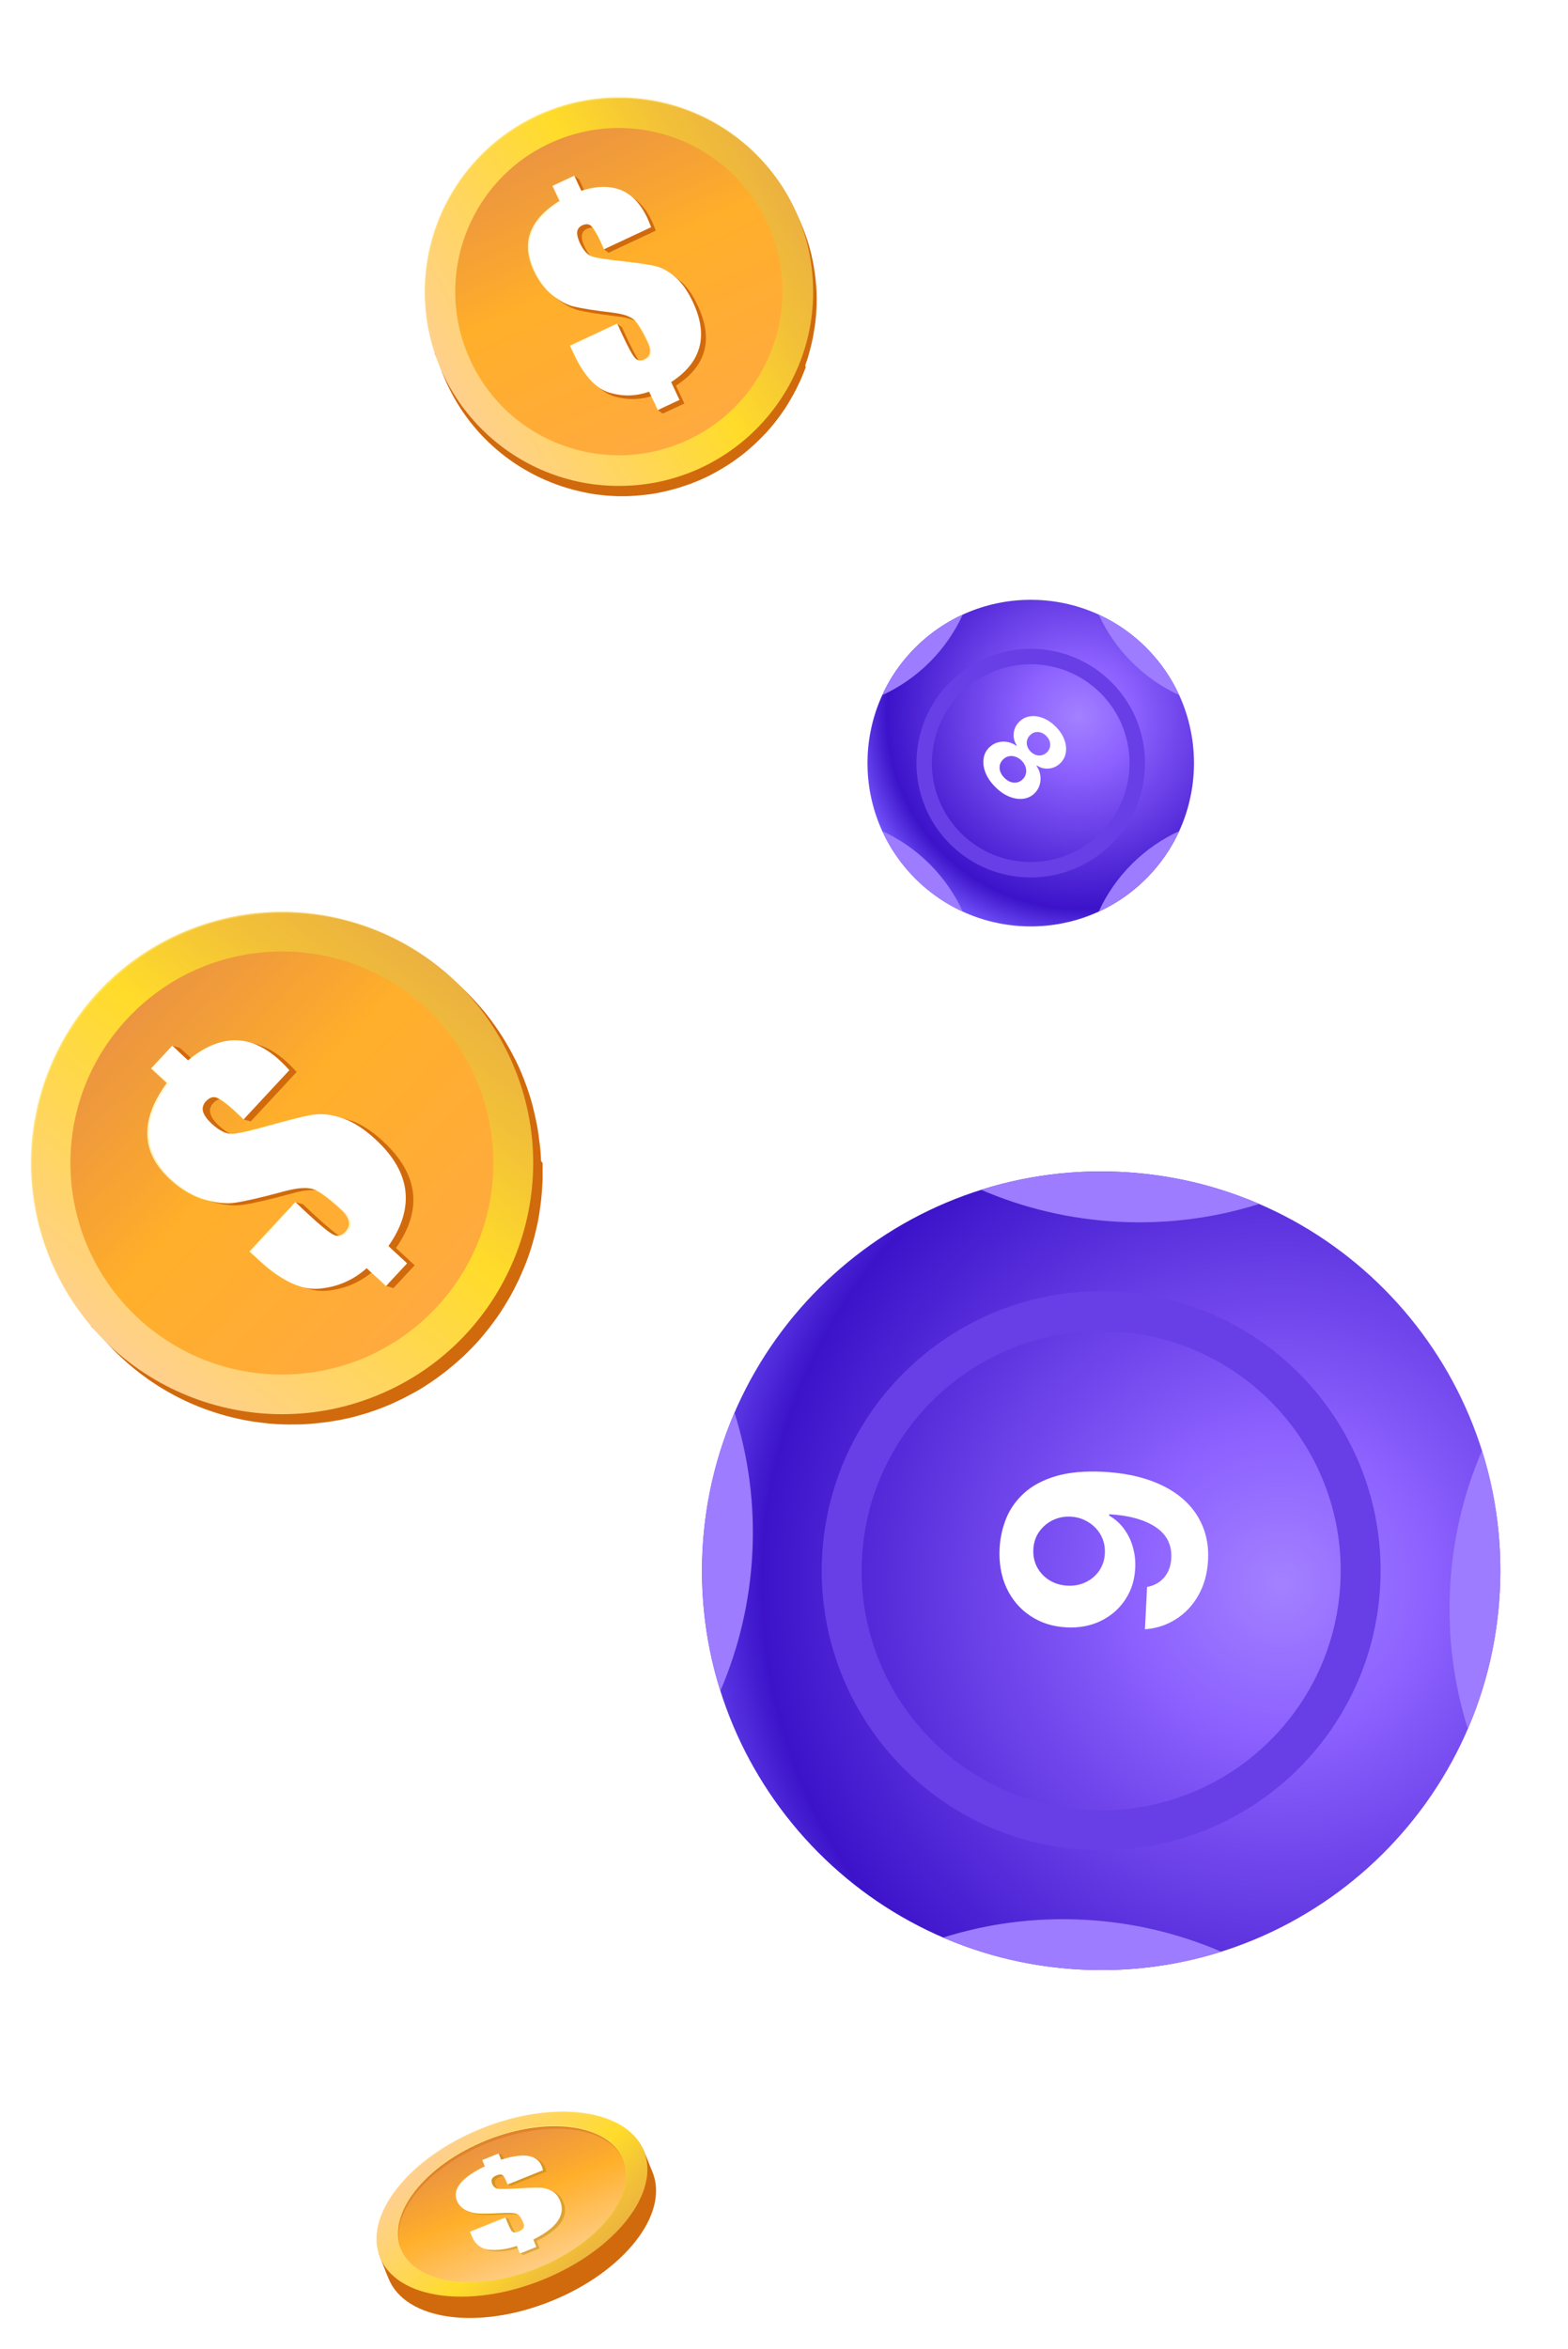 <svg width="203" height="304" viewBox="0 0 203 304" fill="none" xmlns="http://www.w3.org/2000/svg">
<g filter="url(#filter0_d_701_7762)">
<g opacity="0.5">
<path d="M146.193 149.822C149.642 150.09 152.343 152.79 152.61 156.239L152.904 160.196H153.332L153.626 156.239C153.894 152.79 156.594 150.09 160.043 149.822L164 149.528V149.101L160.043 148.806C156.594 148.539 153.894 145.839 153.626 142.39L153.332 138.432H152.904L152.61 142.39C152.343 145.839 149.642 148.539 146.193 148.806L142.236 149.101V149.528L146.193 149.822Z" fill="white"/>
<path d="M120.638 15.032C122.697 15.192 124.301 16.797 124.462 18.855L124.649 21.262H125.077L125.264 18.855C125.424 16.797 127.028 15.192 129.087 15.032L131.494 14.845V14.417L129.087 14.23C127.028 14.069 125.424 12.465 125.264 10.406L125.077 8H124.649L124.462 10.406C124.301 12.465 122.697 14.069 120.638 14.23L118.232 14.417V14.845L120.638 15.032Z" fill="white"/>
<path d="M68.871 46.106C70.476 46.24 71.732 47.497 71.866 49.101L72 50.973H72.347L72.481 49.101C72.615 47.497 73.872 46.24 75.476 46.106L77.347 45.973V45.625L75.476 45.491C73.872 45.358 72.615 44.101 72.481 42.497L72.347 40.625H72L71.866 42.497C71.732 44.101 70.476 45.358 68.871 45.491L67 45.625V45.973L68.871 46.106Z" fill="white"/>
<path d="M113.345 81.719C114.361 81.799 115.163 82.602 115.243 83.618L115.324 84.821H115.537L115.618 83.618C115.698 82.602 116.5 81.799 117.516 81.719L118.719 81.639V81.425L117.516 81.345C116.5 81.265 115.698 80.463 115.618 79.447L115.537 78.243H115.324L115.243 79.447C115.163 80.463 114.361 81.265 113.345 81.345L112.142 81.425V81.639L113.345 81.719Z" fill="white"/>
</g>
<g style="mix-blend-mode:luminosity" filter="url(#filter1_f_701_7762)">
<g style="mix-blend-mode:multiply">
<path d="M70.048 146.267C70.023 145.512 69.973 144.757 69.872 144.027C69.771 143.221 69.671 142.416 69.52 141.61C69.343 140.729 69.142 139.823 68.915 138.942C68.639 137.935 68.311 136.929 67.934 135.947C67.481 134.713 66.927 133.505 66.297 132.347C65.266 130.409 64.057 128.572 62.623 126.835C61.716 125.752 60.735 124.695 59.677 123.713C58.62 122.732 57.488 121.826 56.355 120.995L55.424 120.139L55.298 120.265L54.391 121.247L53.36 122.379L52.328 123.512L51.295 124.645L50.263 125.778L49.231 126.91L48.174 128.043L47.142 129.176L46.085 130.308L45.053 131.441L43.996 132.574L42.964 133.707L41.932 134.839L40.9 135.972L39.843 137.105L38.81 138.238L37.778 139.37L36.721 140.503L35.689 141.636L34.632 142.768L33.6 143.901L32.568 145.034L31.536 146.167L30.479 147.299L29.447 148.432L28.389 149.565L27.357 150.697L26.325 151.83L25.293 152.963L24.236 154.096L23.204 155.228L22.172 156.361L21.115 157.494L20.083 158.626L19.051 159.759L17.994 160.892L16.961 162.025L15.93 163.157L14.897 164.29L13.865 165.423L12.833 166.555L11.927 167.537L11.801 167.688L12.733 168.544C13.639 169.626 14.62 170.684 15.678 171.665C16.735 172.647 17.843 173.553 19 174.384C20.838 175.693 22.776 176.775 24.765 177.656C25.973 178.185 27.232 178.638 28.49 179.015C29.497 179.317 30.529 179.569 31.561 179.771C32.442 179.947 33.348 180.073 34.254 180.173C35.06 180.274 35.891 180.324 36.696 180.349C37.451 180.375 38.206 180.349 38.936 180.349C39.641 180.324 40.346 180.274 41.051 180.198C41.705 180.123 42.359 180.047 43.014 179.947C43.643 179.846 44.273 179.72 44.877 179.594C45.481 179.468 46.06 179.317 46.639 179.141C47.218 178.99 47.772 178.814 48.325 178.613C48.854 178.436 49.407 178.235 49.936 178.009C50.44 177.807 50.968 177.581 51.472 177.329C51.975 177.102 52.453 176.851 52.932 176.599C53.41 176.347 53.863 176.095 54.341 175.819C54.794 175.542 55.247 175.265 55.675 174.963C56.103 174.686 56.531 174.384 56.959 174.057C57.387 173.755 57.79 173.427 58.192 173.1C58.595 172.773 58.973 172.446 59.375 172.093C59.753 171.766 60.131 171.414 60.508 171.036C60.861 170.684 61.238 170.306 61.59 169.928C61.943 169.551 62.27 169.173 62.597 168.771C62.925 168.368 63.252 167.99 63.554 167.562C63.881 167.16 64.183 166.732 64.46 166.329C64.762 165.901 65.039 165.473 65.316 165.02C65.593 164.567 65.87 164.114 66.121 163.661C66.373 163.208 66.625 162.729 66.852 162.251C67.103 161.773 67.33 161.269 67.531 160.791C67.758 160.288 67.959 159.784 68.16 159.281C68.362 158.752 68.538 158.224 68.714 157.695C68.89 157.141 69.041 156.588 69.192 156.034C69.343 155.455 69.469 154.876 69.595 154.322C69.721 153.718 69.822 153.114 69.897 152.51C69.998 151.88 70.073 151.251 70.124 150.622C70.174 149.967 70.225 149.288 70.25 148.633C70.25 147.929 70.25 147.224 70.25 146.519L70.048 146.267Z" fill="#D16A0D"/>
</g>
<path d="M23.909 116.565C40.446 109.592 59.526 117.37 66.474 133.908C73.446 150.446 65.668 169.526 49.13 176.473C32.593 183.446 13.513 175.668 6.565 159.13C-0.407 142.592 7.371 123.512 23.909 116.565Z" fill="url(#paint0_linear_701_7762)"/>
<g style="mix-blend-mode:screen" opacity="0.5">
<path d="M12.832 124.544C25.015 111.405 45.556 110.624 58.695 122.757C58.695 122.757 58.645 122.707 58.62 122.681C45.455 110.473 24.89 111.228 12.682 124.393C0.473 137.558 1.228 158.123 14.393 170.331L14.469 170.407C1.379 158.173 0.649 137.659 12.832 124.544Z" fill="#FEF0A0"/>
</g>
<path d="M55.121 126.457C66.197 136.752 66.851 154.07 56.556 165.146C46.261 176.221 28.943 176.876 17.867 166.581C6.792 156.285 6.138 138.967 16.433 127.892C26.728 116.816 44.046 116.162 55.121 126.457Z" fill="url(#paint1_linear_701_7762)"/>
<path d="M45.455 141.056C44.121 140.578 42.913 140.377 41.856 140.503C40.773 140.603 39.011 141.006 36.519 141.736C33.574 142.567 31.737 142.995 30.982 143.02C30.201 143.045 29.32 142.592 28.313 141.66C27.709 141.107 27.357 140.578 27.231 140.1C27.105 139.622 27.231 139.194 27.583 138.791C28.036 138.313 28.515 138.136 28.993 138.313C29.471 138.489 30.277 139.093 31.409 140.15L31.837 140.553L31.535 140.88L32.467 141.132L38.407 134.738C37.904 134.185 37.526 133.807 37.249 133.555C35.361 131.793 33.423 130.912 31.434 130.912C29.446 130.912 27.407 131.768 25.343 133.505L23.304 131.617L22.373 131.365L23.002 131.944L20.561 134.562L22.599 136.45C20.837 138.841 20.007 141.107 20.082 143.196C20.158 145.285 21.165 147.223 23.078 148.985C24.387 150.219 25.821 151.049 27.331 151.503C28.842 151.956 30.226 152.107 31.46 151.93C32.693 151.754 34.808 151.276 37.853 150.445C39.666 149.942 40.974 149.892 41.78 150.269C42.586 150.647 43.693 151.503 45.128 152.837C45.707 153.365 46.034 153.869 46.135 154.347C46.236 154.825 46.084 155.278 45.682 155.706C45.203 156.21 44.7 156.335 44.171 156.084C43.643 155.832 42.51 154.901 40.773 153.315L40.018 152.61L39.213 151.855L38.281 151.603L38.91 152.182L33.272 158.248L34.531 159.406C37.375 162.049 39.968 163.258 42.309 163.056C44.65 162.83 46.688 161.949 48.45 160.413L50.313 162.125L50.011 162.452L50.942 162.704L53.686 159.759L51.27 157.519C53.007 155.027 53.736 152.635 53.46 150.345C53.183 148.054 51.899 145.839 49.608 143.725C48.173 142.39 46.789 141.509 45.48 141.031L45.455 141.056Z" fill="#D16A0D"/>
<path d="M37.476 134.487L31.536 140.88L30.478 139.899C29.346 138.841 28.54 138.237 28.062 138.061C27.584 137.885 27.105 138.061 26.652 138.539C26.3 138.917 26.174 139.37 26.275 139.823C26.401 140.301 26.753 140.805 27.357 141.384C28.364 142.315 29.245 142.768 30.025 142.743C30.78 142.743 32.643 142.29 35.563 141.459C38.055 140.755 39.842 140.327 40.899 140.226C41.982 140.125 43.165 140.301 44.499 140.78C45.833 141.258 47.218 142.164 48.627 143.473C50.918 145.587 52.201 147.803 52.478 150.093C52.755 152.409 52.025 154.8 50.288 157.267L52.705 159.507L49.961 162.452L47.469 160.137C45.707 161.697 43.668 162.578 41.327 162.78C38.986 162.981 36.394 161.773 33.549 159.13L32.291 157.972L38.231 151.578L39.792 153.038C41.504 154.624 42.636 155.555 43.19 155.807C43.719 156.059 44.222 155.933 44.7 155.429C45.103 155.002 45.254 154.548 45.153 154.07C45.053 153.592 44.725 153.089 44.147 152.56C42.712 151.226 41.579 150.37 40.774 149.992C39.968 149.615 38.659 149.69 36.847 150.169C33.801 150.999 31.686 151.478 30.453 151.654C29.22 151.83 27.86 151.654 26.325 151.226C24.815 150.773 23.38 149.917 22.071 148.709C20.158 146.947 19.151 145.008 19.076 142.919C19 140.83 19.831 138.59 21.593 136.173L19.554 134.285L22.297 131.34L24.337 133.228C26.426 131.491 28.465 130.635 30.453 130.635C32.442 130.635 34.38 131.542 36.268 133.279C36.52 133.53 36.922 133.908 37.426 134.462L37.476 134.487Z" fill="white"/>
<g style="mix-blend-mode:screen" opacity="0.7">
<path style="mix-blend-mode:screen" d="M24.437 133.203H24.462C26.274 131.718 28.037 130.862 29.773 130.686C28.037 130.862 26.249 131.693 24.412 133.203H24.437Z" fill="url(#paint2_linear_701_7762)"/>
<path style="mix-blend-mode:screen" d="M27.583 138.011C27.734 138.011 27.886 138.011 28.037 138.086C28.515 138.263 29.32 138.867 30.453 139.924L31.51 140.906V140.855L30.529 139.899C29.396 138.841 28.59 138.237 28.112 138.061C27.936 138.011 27.759 137.986 27.608 138.011H27.583Z" fill="url(#paint3_linear_701_7762)"/>
<path style="mix-blend-mode:screen" d="M45.304 154.095C45.203 153.617 44.876 153.114 44.297 152.585C42.862 151.251 41.73 150.395 40.95 150.018C40.471 149.791 39.792 149.716 38.936 149.816C39.766 149.741 40.396 149.816 40.874 150.018C41.679 150.395 42.812 151.251 44.247 152.585C44.826 153.114 45.153 153.617 45.254 154.095C45.355 154.574 45.204 155.027 44.801 155.455C44.524 155.732 44.247 155.908 43.97 155.958C44.297 155.958 44.6 155.757 44.877 155.455C45.279 155.027 45.43 154.574 45.329 154.095H45.304Z" fill="url(#paint4_linear_701_7762)"/>
<path style="mix-blend-mode:screen" d="M40.924 140.226C39.842 140.327 38.08 140.729 35.588 141.459C32.995 142.189 31.233 142.617 30.352 142.718C31.233 142.642 32.995 142.215 35.664 141.459C38.105 140.755 39.867 140.352 40.95 140.226H40.924Z" fill="url(#paint5_linear_701_7762)"/>
<path style="mix-blend-mode:screen" d="M47.57 160.162H47.519L49.986 162.478V162.427L47.57 160.162Z" fill="url(#paint6_linear_701_7762)"/>
<path style="mix-blend-mode:screen" d="M41.453 162.83C39.112 163.031 36.519 161.823 33.675 159.18L32.416 158.022L38.306 151.654H38.281L32.34 158.022L33.599 159.18C36.444 161.823 39.036 163.031 41.377 162.83C41.453 162.83 41.528 162.83 41.604 162.83C41.553 162.83 41.503 162.83 41.453 162.83Z" fill="url(#paint7_linear_701_7762)"/>
<path style="mix-blend-mode:screen" d="M30.352 151.704C29.195 151.83 27.911 151.654 26.501 151.251C24.991 150.798 23.556 149.942 22.247 148.734C20.334 146.972 19.327 145.034 19.252 142.945C19.176 140.855 20.007 138.615 21.769 136.199L19.73 134.311L22.423 131.416H22.398L19.655 134.336L21.693 136.224C19.931 138.615 19.101 140.88 19.176 142.97C19.252 145.059 20.259 146.997 22.172 148.759C23.481 149.993 24.915 150.823 26.426 151.276C27.86 151.704 29.169 151.855 30.352 151.729V151.704Z" fill="url(#paint8_linear_701_7762)"/>
</g>
</g>
<g style="mix-blend-mode:luminosity" filter="url(#filter2_f_701_7762)">
<path d="M83.887 276.304C80.714 272.144 72.208 271.405 63.685 274.838C55.162 278.271 49.542 284.697 50.134 289.894L49.886 289.883L50.309 290.903C52.49 296.315 61.909 297.628 71.345 293.823C80.781 290.024 86.661 282.555 84.485 277.138L84.062 276.112L83.893 276.298L83.887 276.304Z" fill="#D16A0D"/>
<path d="M83.459 274.619C83.589 274.934 83.662 275.058 83.752 275.306C83.786 275.402 84.04 275.994 84.062 276.118C84.896 281.366 79.124 288.13 70.449 291.625C61.571 295.199 52.727 294.133 49.892 289.877C49.892 289.877 49.418 288.699 49.294 288.378C47.113 282.961 52.998 275.492 62.434 271.693C71.87 267.894 81.289 269.202 83.465 274.613L83.459 274.619Z" fill="#D16A0D"/>
<path d="M83.363 274.382C85.544 279.793 79.66 287.268 70.224 291.067C60.788 294.866 51.368 293.558 49.193 288.147C47.011 282.736 52.896 275.261 62.332 271.462C71.768 267.663 81.187 268.97 83.363 274.382Z" fill="url(#paint9_linear_701_7762)"/>
<g style="mix-blend-mode:screen" opacity="0.5">
<path d="M62.355 271.518C71.774 267.725 81.17 269.021 83.374 274.41C83.374 274.399 83.369 274.393 83.363 274.382C81.182 268.965 71.768 267.657 62.332 271.462C52.896 275.261 47.011 282.73 49.193 288.147C49.193 288.158 49.198 288.164 49.204 288.175C47.056 282.764 52.936 275.317 62.355 271.524V271.518Z" fill="#FEF0A0"/>
</g>
<path d="M80.663 275.47C82.501 280.03 77.546 286.321 69.598 289.517C61.65 292.718 53.725 291.613 51.887 287.053C50.05 282.493 55.004 276.202 62.952 273.006C70.9 269.805 78.831 270.909 80.663 275.47Z" fill="url(#paint10_linear_701_7762)"/>
<path d="M80.663 275.47C82.501 280.03 77.546 286.321 69.598 289.517C61.65 292.718 53.725 291.613 51.887 287.053C50.05 282.493 55.004 276.202 62.952 273.006C70.9 269.805 78.831 270.909 80.663 275.47Z" fill="url(#paint11_linear_701_7762)"/>
<g style="mix-blend-mode:multiply">
<path d="M62.952 273.006C70.878 269.816 78.786 270.904 80.652 275.436C80.652 275.425 80.641 275.413 80.641 275.402C78.803 270.842 70.872 269.743 62.93 272.944C54.982 276.146 50.033 282.437 51.864 286.991C51.87 287.003 51.876 287.014 51.882 287.025C50.089 282.471 55.032 276.202 62.958 273.012L62.952 273.006Z" fill="#FEF0A0"/>
</g>
<g style="mix-blend-mode:screen" opacity="0.3">
<path d="M69.604 289.517C61.673 292.707 53.758 291.619 51.904 287.082C51.904 287.093 51.91 287.098 51.915 287.11C53.753 291.67 61.678 292.769 69.626 289.573C77.574 286.371 82.529 280.081 80.691 275.526C80.691 275.515 80.686 275.509 80.68 275.498C82.484 280.052 77.535 286.326 69.604 289.517Z" fill="#FEF0A0"/>
</g>
<path opacity="0.4" d="M63.104 273.378C70.979 270.205 78.786 271.141 80.714 275.594C80.697 275.554 80.686 275.509 80.663 275.47C78.831 270.909 70.9 269.81 62.952 273.006C55.004 276.208 50.055 282.499 51.887 287.053C51.904 287.093 51.921 287.132 51.938 287.177C50.241 282.628 55.224 276.546 63.099 273.373L63.104 273.378Z" fill="#D16A0D"/>
<g style="mix-blend-mode:multiply" opacity="0.4">
<path d="M71.948 279.782C71.503 279.517 71.03 279.365 70.517 279.331C70.009 279.291 69.091 279.314 67.772 279.393C66.216 279.483 65.263 279.506 64.919 279.455C64.564 279.41 64.311 279.19 64.147 278.79C64.051 278.547 64.051 278.344 64.141 278.164C64.237 277.989 64.423 277.843 64.7 277.73C65.049 277.589 65.303 277.567 65.466 277.662C65.63 277.758 65.799 278.029 65.979 278.48L65.708 278.716L66.154 278.902L70.742 277.054C70.686 276.828 70.635 276.659 70.596 276.558C70.291 275.802 69.705 275.357 68.826 275.216C67.952 275.069 66.785 275.233 65.325 275.706L64.998 274.889L64.553 274.709L64.446 275.075L62.885 275.746L63.211 276.563C61.701 277.29 60.641 278.023 60.044 278.773C59.44 279.517 59.294 280.272 59.598 281.033C59.812 281.557 60.184 281.958 60.72 282.228C61.255 282.499 61.819 282.645 62.417 282.668C63.014 282.696 64.108 282.668 65.708 282.595C66.667 282.55 67.264 282.617 67.512 282.803C67.755 282.989 67.991 283.372 68.222 283.942C68.313 284.167 68.307 284.37 68.2 284.545C68.093 284.72 67.89 284.872 67.574 284.996C67.213 285.142 66.949 285.154 66.785 285.024C66.622 284.894 66.402 284.489 66.126 283.801L66.002 283.497L65.872 283.175L65.427 282.989L65.083 283.406L61.278 285.024L61.481 285.526C61.937 286.664 62.715 287.273 63.815 287.358C64.914 287.448 66.092 287.273 67.349 286.85L67.304 287.656L67.743 287.842L69.857 286.991L69.468 286.033C70.996 285.278 72.044 284.483 72.625 283.649C73.205 282.814 73.313 281.941 72.946 281.033C72.721 280.464 72.382 280.047 71.937 279.787L71.948 279.782Z" fill="#AA7E03"/>
</g>
<path d="M70.297 276.873L65.709 278.722L65.54 278.299C65.359 277.848 65.184 277.572 65.027 277.482C64.863 277.386 64.61 277.409 64.26 277.55C63.978 277.662 63.792 277.809 63.702 277.984C63.612 278.158 63.612 278.367 63.708 278.609C63.871 279.01 64.125 279.229 64.48 279.275C64.824 279.32 65.776 279.303 67.332 279.213C68.657 279.134 69.57 279.111 70.083 279.151C70.59 279.184 71.064 279.337 71.509 279.601C71.954 279.866 72.293 280.278 72.518 280.847C72.884 281.755 72.777 282.628 72.197 283.463C71.616 284.297 70.568 285.092 69.04 285.847L69.429 286.805L67.315 287.656L66.915 286.664C65.664 287.093 64.486 287.262 63.381 287.172C62.282 287.082 61.504 286.473 61.047 285.334L60.844 284.838L65.433 282.989L65.686 283.615C65.962 284.303 66.182 284.708 66.34 284.838C66.504 284.968 66.763 284.956 67.129 284.81C67.439 284.686 67.648 284.534 67.749 284.359C67.856 284.184 67.862 283.981 67.772 283.75C67.541 283.181 67.304 282.798 67.062 282.612C66.819 282.426 66.222 282.352 65.263 282.403C63.668 282.482 62.569 282.504 61.971 282.476C61.374 282.448 60.81 282.302 60.275 282.031C59.739 281.76 59.367 281.366 59.153 280.842C58.849 280.081 58.995 279.325 59.598 278.581C60.202 277.837 61.256 277.099 62.766 276.372L62.439 275.56L64.553 274.709L64.88 275.52C66.334 275.053 67.501 274.889 68.381 275.03C69.254 275.171 69.846 275.622 70.15 276.377C70.196 276.484 70.241 276.648 70.297 276.873Z" fill="white"/>
<g style="mix-blend-mode:screen" opacity="0.7">
<path style="mix-blend-mode:screen" d="M64.908 275.509V275.52C66.176 275.114 67.225 274.934 68.053 274.99C67.225 274.928 66.176 275.103 64.908 275.509Z" fill="url(#paint12_linear_701_7762)"/>
<path style="mix-blend-mode:screen" d="M64.846 277.426C64.914 277.431 64.976 277.448 65.021 277.482C65.184 277.578 65.353 277.848 65.534 278.299L65.703 278.722L65.731 278.711L65.568 278.299C65.387 277.848 65.218 277.578 65.049 277.482C64.993 277.448 64.919 277.431 64.841 277.426H64.846Z" fill="url(#paint13_linear_701_7762)"/>
<path style="mix-blend-mode:screen" d="M67.789 284.359C67.896 284.184 67.901 283.981 67.811 283.75C67.58 283.181 67.343 282.797 67.101 282.611C66.954 282.499 66.678 282.425 66.267 282.403C66.656 282.431 66.921 282.504 67.067 282.611C67.31 282.803 67.546 283.181 67.777 283.75C67.868 283.976 67.862 284.179 67.755 284.359C67.653 284.534 67.445 284.686 67.135 284.81C66.926 284.894 66.751 284.934 66.611 284.928C66.757 284.945 66.943 284.906 67.169 284.815C67.479 284.691 67.687 284.539 67.789 284.365V284.359Z" fill="url(#paint14_linear_701_7762)"/>
<path style="mix-blend-mode:screen" d="M70.077 279.145C69.57 279.105 68.651 279.128 67.326 279.207C65.945 279.286 65.043 279.308 64.615 279.28C65.027 279.314 65.94 279.286 67.36 279.207C68.657 279.128 69.564 279.111 70.077 279.145Z" fill="url(#paint15_linear_701_7762)"/>
<path style="mix-blend-mode:screen" d="M66.949 286.67C66.949 286.67 66.932 286.676 66.921 286.681L67.315 287.662L67.343 287.651L66.949 286.676V286.67Z" fill="url(#paint16_linear_701_7762)"/>
<path style="mix-blend-mode:screen" d="M63.414 287.177C62.315 287.087 61.537 286.478 61.075 285.34L60.878 284.844L65.438 283.006V282.989L60.844 284.838L61.047 285.334C61.503 286.473 62.281 287.082 63.38 287.172C63.414 287.172 63.454 287.177 63.488 287.177C63.465 287.177 63.437 287.177 63.414 287.177Z" fill="url(#paint17_linear_701_7762)"/>
<path style="mix-blend-mode:screen" d="M61.881 282.471C61.335 282.431 60.81 282.285 60.314 282.037C59.779 281.766 59.407 281.371 59.193 280.842C58.888 280.081 59.035 279.325 59.632 278.581C60.235 277.837 61.289 277.099 62.8 276.372L62.473 275.56L64.559 274.72V274.709L62.439 275.56L62.766 276.372C61.256 277.099 60.196 277.832 59.598 278.581C58.995 279.325 58.849 280.081 59.153 280.842C59.362 281.366 59.739 281.766 60.275 282.031C60.782 282.285 61.318 282.431 61.881 282.471Z" fill="url(#paint18_linear_701_7762)"/>
</g>
</g>
<g style="mix-blend-mode:luminosity" filter="url(#filter3_f_701_7762)">
<g style="mix-blend-mode:multiply">
<path d="M104.248 43.295C104.449 42.746 104.632 42.19 104.771 41.637C104.933 41.03 105.094 40.424 105.22 39.802C105.349 39.119 105.467 38.411 105.56 37.714C105.654 36.911 105.711 36.095 105.725 35.281C105.758 34.265 105.711 33.238 105.596 32.226C105.418 30.537 105.085 28.869 104.56 27.207C104.224 26.168 103.827 25.125 103.354 24.115C102.88 23.104 102.331 22.126 101.76 21.202L101.34 20.318L101.213 20.372L100.279 20.813L99.21 21.326L98.142 21.838L97.073 22.351L96.005 22.864L94.936 23.377L93.85 23.882L92.781 24.395L91.695 24.901L90.626 25.414L89.539 25.919L88.471 26.432L87.402 26.945L86.334 27.458L85.247 27.963L84.178 28.476L83.11 28.989L82.023 29.494L80.955 30.007L79.868 30.513L78.799 31.026L77.731 31.539L76.662 32.051L75.576 32.557L74.507 33.07L73.421 33.575L72.352 34.088L71.283 34.601L70.215 35.114L69.128 35.62L68.06 36.132L66.991 36.645L65.905 37.151L64.836 37.664L63.768 38.176L62.681 38.682L61.612 39.195L60.544 39.708L59.475 40.221L58.407 40.733L57.338 41.246L56.404 41.687L56.27 41.759L56.689 42.643C57.025 43.682 57.422 44.725 57.895 45.735C58.369 46.746 58.9 47.717 59.489 48.648C60.427 50.12 61.503 51.458 62.673 52.667C63.386 53.396 64.157 54.086 64.951 54.722C65.585 55.23 66.252 55.71 66.933 56.154C67.514 56.536 68.127 56.889 68.748 57.224C69.296 57.53 69.877 57.807 70.447 58.059C70.982 58.296 71.53 58.497 72.054 58.708C72.566 58.895 73.086 59.063 73.614 59.214C74.105 59.349 74.596 59.485 75.094 59.602C75.575 59.713 76.063 59.805 76.532 59.89C77.002 59.975 77.461 60.035 77.927 60.076C78.386 60.136 78.834 60.17 79.29 60.186C79.72 60.213 80.175 60.23 80.62 60.221C81.039 60.222 81.484 60.213 81.918 60.179C82.345 60.162 82.761 60.12 83.177 60.079C83.593 60.037 83.99 59.988 84.414 59.928C84.819 59.861 85.224 59.794 85.619 59.701C86.006 59.627 86.4 59.534 86.802 59.424C87.196 59.331 87.58 59.214 87.964 59.096C88.347 58.978 88.713 58.853 89.104 58.717C89.47 58.592 89.843 58.449 90.223 58.288C90.578 58.137 90.958 57.976 91.32 57.807C91.683 57.639 92.027 57.463 92.378 57.269C92.73 57.075 93.074 56.899 93.415 56.68C93.766 56.486 94.107 56.267 94.422 56.059C94.763 55.839 95.085 55.613 95.415 55.368C95.745 55.124 96.075 54.879 96.387 54.627C96.699 54.376 97.018 54.106 97.32 53.828C97.639 53.558 97.947 53.263 98.23 52.979C98.539 52.683 98.829 52.381 99.12 52.078C99.417 51.758 99.697 51.43 99.977 51.102C100.264 50.756 100.532 50.403 100.801 50.049C101.078 49.678 101.336 49.299 101.587 48.939C101.852 48.542 102.1 48.138 102.329 47.727C102.584 47.305 102.82 46.876 103.039 46.439C103.265 45.984 103.498 45.512 103.706 45.05C103.91 44.544 104.115 44.039 104.319 43.533L104.248 43.295Z" fill="#D16A0D"/>
</g>
<path d="M79.78 8.614C93.66 8.411 105.086 19.523 105.27 33.396C105.473 47.277 94.361 58.702 80.488 58.886C66.608 59.089 55.182 47.977 54.998 34.104C54.795 20.224 65.907 8.799 79.78 8.614Z" fill="url(#paint19_linear_701_7762)"/>
<g style="mix-blend-mode:screen" opacity="0.5">
<path d="M69.523 11.123C82.07 5.235 97.025 10.633 102.927 23.144C102.927 23.144 102.905 23.093 102.895 23.068C96.996 10.496 82.031 5.072 69.459 10.97C56.887 16.869 51.463 31.834 57.361 44.406L57.394 44.482C51.557 31.914 56.984 16.992 69.523 11.123Z" fill="#FEF0A0"/>
</g>
<path d="M99.291 24.76C104.246 35.355 99.692 47.962 89.098 52.918C78.503 57.873 65.896 53.319 60.94 42.724C55.985 32.13 60.539 19.523 71.134 14.567C81.728 9.612 94.336 14.166 99.291 24.76Z" fill="url(#paint20_linear_701_7762)"/>
<path d="M88.126 32.425C87.308 31.695 86.5 31.2 85.705 30.984C84.9 30.742 83.52 30.52 81.521 30.32C79.168 30.062 77.727 29.835 77.178 29.634C76.611 29.426 76.111 28.846 75.659 27.886C75.386 27.314 75.287 26.832 75.336 26.453C75.384 26.073 75.598 25.803 75.968 25.616C76.431 25.405 76.826 25.417 77.117 25.683C77.409 25.948 77.811 26.614 78.317 27.701L78.507 28.114L78.196 28.261L78.79 28.712L84.904 25.85C84.704 25.307 84.543 24.927 84.417 24.666C83.575 22.855 82.441 21.661 81.015 21.084C79.589 20.508 77.879 20.53 75.895 21.177L74.98 19.231L74.386 18.781L74.669 19.378L72.159 20.547L73.073 22.492C71.116 23.696 69.863 25.079 69.311 26.599C68.76 28.119 68.92 29.801 69.78 31.619C70.361 32.883 71.149 33.895 72.1 34.658C73.052 35.421 74.001 35.931 74.936 36.163C75.872 36.394 77.527 36.664 79.951 36.952C81.397 37.117 82.35 37.46 82.818 37.965C83.286 38.469 83.832 39.404 84.474 40.777C84.736 41.324 84.824 41.78 84.758 42.152C84.691 42.524 84.451 42.805 84.039 42.995C83.55 43.217 83.152 43.161 82.846 42.828C82.54 42.494 81.998 41.498 81.213 39.857L80.876 39.132L80.517 38.357L79.922 37.906L80.206 38.504L74.403 41.218L74.97 42.414C76.243 45.134 77.751 46.752 79.488 47.287C81.232 47.803 82.95 47.763 84.659 47.173L85.498 48.941L85.186 49.088L85.781 49.538L88.603 48.223L87.52 45.915C89.488 44.632 90.705 43.129 91.171 41.407C91.637 39.684 91.359 37.723 90.329 35.543C89.688 34.17 88.951 33.137 88.151 32.414L88.126 32.425Z" fill="#D16A0D"/>
<path d="M84.31 25.4L78.196 28.261L77.722 27.25C77.217 26.164 76.814 25.497 76.523 25.232C76.231 24.967 75.837 24.955 75.373 25.166C75.011 25.335 74.789 25.623 74.73 25.977C74.682 26.357 74.788 26.82 75.053 27.41C75.505 28.37 76.006 28.95 76.573 29.159C77.114 29.378 78.581 29.593 80.915 29.844C82.907 30.062 84.312 30.273 85.1 30.508C85.905 30.75 86.702 31.219 87.52 31.949C88.338 32.679 89.068 33.73 89.699 35.078C90.728 37.258 91.006 39.219 90.54 40.942C90.067 42.682 88.85 44.185 86.889 45.45L87.972 47.758L85.15 49.073L84.035 46.69C82.319 47.298 80.602 47.338 78.865 46.804C77.128 46.269 75.619 44.651 74.346 41.931L73.78 40.735L79.894 37.874L80.589 39.373C81.357 41.007 81.899 42.003 82.223 42.344C82.529 42.678 82.926 42.734 83.415 42.512C83.828 42.322 84.068 42.041 84.134 41.669C84.201 41.297 84.112 40.841 83.85 40.294C83.209 38.921 82.645 37.979 82.177 37.474C81.709 36.97 80.748 36.644 79.31 36.462C76.885 36.174 75.23 35.903 74.294 35.672C73.359 35.441 72.435 34.92 71.459 34.168C70.507 33.405 69.727 32.375 69.138 31.129C68.278 29.311 68.118 27.629 68.67 26.109C69.222 24.589 70.467 23.224 72.432 22.002L71.517 20.057L74.339 18.741L75.253 20.686C77.255 20.047 78.965 20.024 80.391 20.601C81.817 21.178 82.944 22.39 83.794 24.183C83.901 24.436 84.081 24.824 84.281 25.367L84.31 25.4Z" fill="white"/>
<g style="mix-blend-mode:screen" opacity="0.7">
<path style="mix-blend-mode:screen" d="M75.332 20.697L75.35 20.704C77.081 20.165 78.593 20.063 79.889 20.44C78.593 20.063 77.07 20.14 75.315 20.69L75.332 20.697Z" fill="url(#paint21_linear_701_7762)"/>
<path style="mix-blend-mode:screen" d="M76.194 25.057C76.302 25.101 76.411 25.145 76.497 25.243C76.789 25.508 77.191 26.175 77.697 27.261L78.17 28.272L78.185 28.236L77.758 27.265C77.253 26.178 76.85 25.512 76.559 25.247C76.447 25.159 76.328 25.09 76.212 25.064L76.194 25.057Z" fill="url(#paint22_linear_701_7762)"/>
<path style="mix-blend-mode:screen" d="M84.235 41.73C84.302 41.358 84.213 40.902 83.951 40.355C83.309 38.983 82.745 38.041 82.295 37.543C82.018 37.242 81.553 36.991 80.91 36.815C81.527 37.002 81.957 37.238 82.241 37.522C82.709 38.026 83.273 38.968 83.915 40.341C84.177 40.888 84.266 41.344 84.199 41.716C84.132 42.088 83.893 42.369 83.48 42.559C83.201 42.677 82.951 42.723 82.738 42.679C82.973 42.774 83.248 42.717 83.534 42.581C83.947 42.391 84.187 42.11 84.253 41.738L84.235 41.73Z" fill="url(#paint23_linear_701_7762)"/>
<path style="mix-blend-mode:screen" d="M85.118 30.515C84.312 30.273 82.932 30.051 80.933 29.852C78.863 29.623 77.475 29.419 76.814 29.235C77.468 29.437 78.855 29.641 80.988 29.874C82.943 30.076 84.323 30.299 85.136 30.523L85.118 30.515Z" fill="url(#paint24_linear_701_7762)"/>
<path style="mix-blend-mode:screen" d="M84.1 46.737L84.064 46.723L85.161 49.099L85.175 49.062L84.1 46.737Z" fill="url(#paint25_linear_701_7762)"/>
<path style="mix-blend-mode:screen" d="M78.94 46.876C77.203 46.342 75.694 44.723 74.421 42.003L73.855 40.808L79.925 37.95L79.907 37.942L73.801 40.786L74.367 41.981C75.64 44.701 77.149 46.32 78.886 46.854C78.94 46.876 78.994 46.898 79.048 46.92C79.012 46.905 78.976 46.891 78.94 46.876Z" fill="url(#paint26_linear_701_7762)"/>
<path style="mix-blend-mode:screen" d="M74.208 35.679C73.341 35.433 72.472 34.935 71.578 34.237C70.626 33.474 69.845 32.444 69.257 31.198C68.397 29.38 68.237 27.698 68.789 26.178C69.341 24.658 70.586 23.293 72.55 22.071L71.636 20.126L74.407 18.832L74.389 18.824L71.575 20.122L72.489 22.067C70.532 23.271 69.279 24.654 68.727 26.174C68.175 27.694 68.335 29.376 69.196 31.194C69.777 32.458 70.564 33.47 71.516 34.233C72.421 34.956 73.316 35.444 74.2 35.697L74.208 35.679Z" fill="url(#paint27_linear_701_7762)"/>
</g>
</g>
<g filter="url(#filter4_f_701_7762)">
<path d="M90.949 196.666C89.5 225.171 111.434 249.455 139.94 250.904C168.445 252.353 192.729 230.419 194.178 201.913C195.627 173.407 173.693 149.125 145.187 147.676C116.681 146.227 92.398 168.16 90.949 196.666Z" fill="url(#paint28_radial_701_7762)" style="mix-blend-mode:luminosity"/>
<path fill-rule="evenodd" clip-rule="evenodd" d="M111.595 197.716C110.725 214.819 123.886 229.39 140.989 230.259C158.093 231.128 172.663 217.968 173.532 200.864C174.402 183.761 161.241 169.191 144.138 168.322C127.034 167.452 112.464 180.612 111.595 197.716ZM140.727 235.42C120.773 234.406 105.419 217.407 106.433 197.453C107.448 177.499 124.446 162.146 144.4 163.16C164.354 164.175 179.708 181.172 178.694 201.127C177.679 221.081 160.681 236.435 140.727 235.42Z" fill="#683EE6"/>
<path fill-rule="evenodd" clip-rule="evenodd" d="M93.26 214.831C91.459 209.12 90.627 202.997 90.949 196.666C91.271 190.334 92.719 184.327 95.09 178.829C96.891 184.539 97.723 190.662 97.401 196.994C97.079 203.325 95.631 209.332 93.26 214.831Z" fill="#9D7CFF"/>
<path fill-rule="evenodd" clip-rule="evenodd" d="M158.105 248.594C152.606 246.223 146.599 244.775 140.268 244.453C133.937 244.131 127.814 244.963 122.103 246.764C127.602 249.134 133.609 250.583 139.94 250.905C146.271 251.226 152.394 250.395 158.105 248.594Z" fill="#9D7CFF"/>
<path fill-rule="evenodd" clip-rule="evenodd" d="M127.022 149.987C132.521 152.358 138.528 153.806 144.859 154.128C151.191 154.45 157.314 153.618 163.025 151.817C157.526 149.446 151.519 147.998 145.187 147.676C138.856 147.354 132.733 148.186 127.022 149.987Z" fill="#9D7CFF"/>
<path fill-rule="evenodd" clip-rule="evenodd" d="M190.037 219.751C188.236 214.04 187.404 207.917 187.726 201.586C188.048 195.254 189.496 189.247 191.867 183.748C193.668 189.459 194.5 195.582 194.178 201.913C193.856 208.245 192.408 214.252 190.037 219.751Z" fill="#9D7CFF"/>
<path d="M129.417 196.324C129.494 194.973 129.787 193.68 130.296 192.445C130.804 191.219 131.584 190.135 132.635 189.194C133.686 188.252 135.052 187.533 136.733 187.035C138.413 186.546 140.454 186.363 142.858 186.485C145.064 186.605 147.023 186.958 148.734 187.542C150.453 188.136 151.897 188.929 153.064 189.924C154.231 190.926 155.097 192.098 155.664 193.439C156.239 194.78 156.485 196.263 156.402 197.889C156.313 199.642 155.892 201.173 155.14 202.481C154.396 203.789 153.421 204.82 152.217 205.574C151.012 206.336 149.682 206.766 148.228 206.863L148.506 201.385C149.433 201.217 150.174 200.805 150.73 200.147C151.287 199.489 151.591 198.656 151.642 197.647C151.729 195.936 151.051 194.598 149.608 193.633C148.165 192.676 146.164 192.124 143.608 191.977L143.599 192.157C144.357 192.59 144.993 193.154 145.506 193.849C146.028 194.553 146.413 195.34 146.66 196.21C146.915 197.089 147.019 198.008 146.97 198.966C146.891 200.522 146.453 201.889 145.655 203.066C144.867 204.244 143.817 205.151 142.507 205.788C141.197 206.424 139.721 206.701 138.078 206.617C136.299 206.527 134.738 206.032 133.394 205.132C132.051 204.24 131.023 203.034 130.311 201.515C129.607 200.004 129.309 198.274 129.417 196.324ZM133.781 196.52C133.737 197.375 133.904 198.151 134.28 198.848C134.656 199.544 135.185 200.103 135.867 200.524C136.549 200.944 137.326 201.177 138.198 201.221C139.071 201.265 139.863 201.113 140.576 200.763C141.288 200.422 141.866 199.928 142.31 199.282C142.755 198.635 142.999 197.885 143.042 197.029C143.075 196.388 142.985 195.787 142.774 195.228C142.562 194.677 142.252 194.185 141.845 193.753C141.438 193.329 140.958 192.987 140.405 192.727C139.861 192.468 139.272 192.323 138.639 192.29C137.793 192.247 137.009 192.4 136.288 192.75C135.566 193.108 134.979 193.609 134.526 194.255C134.073 194.91 133.824 195.665 133.781 196.52Z" fill="white"/>
</g>
<g filter="url(#filter5_f_701_7762)">
<path d="M118.498 109.708C126.752 117.962 140.134 117.962 148.388 109.708C156.642 101.454 156.642 88.072 148.388 79.818C140.134 71.564 126.753 71.565 118.499 79.819C110.245 88.072 110.245 101.454 118.498 109.708Z" fill="url(#paint29_radial_701_7762)" style="mix-blend-mode:luminosity"/>
<path d="M143.198 104.518C137.811 109.905 129.076 109.905 123.689 104.518C118.302 99.13 118.302 90.396 123.689 85.009C129.076 79.622 137.81 79.622 143.198 85.009C148.585 90.396 148.585 99.13 143.198 104.518Z" stroke="#683EE6" stroke-width="2"/>
<path fill-rule="evenodd" clip-rule="evenodd" d="M124.645 113.986C122.418 112.967 120.332 111.541 118.498 109.708C116.665 107.875 115.239 105.788 114.22 103.562C116.447 104.581 118.533 106.007 120.367 107.84C122.2 109.673 123.626 111.759 124.645 113.986Z" fill="#9D7CFF"/>
<path fill-rule="evenodd" clip-rule="evenodd" d="M142.242 113.986C143.261 111.759 144.687 109.673 146.52 107.84C148.354 106.007 150.44 104.581 152.666 103.562C151.647 105.789 150.221 107.875 148.388 109.708C146.555 111.541 144.469 112.967 142.242 113.986Z" fill="#9D7CFF"/>
<path fill-rule="evenodd" clip-rule="evenodd" d="M114.221 85.965C116.447 84.946 118.534 83.52 120.367 81.687C122.2 79.853 123.626 77.767 124.645 75.54C122.418 76.559 120.332 77.985 118.499 79.819C116.665 81.652 115.239 83.738 114.221 85.965Z" fill="#9D7CFF"/>
<path fill-rule="evenodd" clip-rule="evenodd" d="M152.666 85.965C150.439 84.946 148.353 83.52 146.52 81.686C144.687 79.853 143.261 77.767 142.242 75.54C144.469 76.559 146.555 77.985 148.388 79.818C150.221 81.652 151.647 83.738 152.666 85.965Z" fill="#9D7CFF"/>
<path d="M128.853 97.853C128.281 97.281 127.865 96.679 127.605 96.048C127.349 95.416 127.258 94.812 127.33 94.235C127.401 93.658 127.643 93.164 128.054 92.752C128.371 92.436 128.734 92.216 129.143 92.095C129.556 91.974 129.976 91.95 130.402 92.024C130.83 92.096 131.224 92.262 131.583 92.522L131.635 92.47C131.311 91.982 131.178 91.456 131.238 90.891C131.3 90.324 131.539 89.832 131.955 89.416C132.349 89.023 132.814 88.787 133.352 88.711C133.892 88.631 134.45 88.704 135.027 88.93C135.609 89.155 136.156 89.524 136.669 90.037C137.182 90.549 137.55 91.096 137.772 91.675C137.998 92.257 138.071 92.818 137.992 93.358C137.915 93.895 137.682 94.361 137.293 94.755C136.872 95.171 136.378 95.407 135.811 95.464C135.244 95.521 134.72 95.391 134.24 95.074L134.188 95.126C134.443 95.481 134.605 95.871 134.674 96.297C134.748 96.723 134.725 97.142 134.604 97.556C134.487 97.97 134.272 98.336 133.957 98.656C133.544 99.064 133.048 99.305 132.471 99.376C131.894 99.448 131.289 99.355 130.655 99.098C130.026 98.84 129.425 98.425 128.853 97.853ZM130.034 96.672C130.289 96.927 130.558 97.104 130.84 97.203C131.125 97.3 131.403 97.319 131.672 97.263C131.947 97.206 132.193 97.069 132.408 96.854C132.628 96.633 132.767 96.383 132.824 96.103C132.884 95.821 132.866 95.536 132.772 95.249C132.68 94.959 132.511 94.691 132.263 94.443C132.018 94.198 131.749 94.028 131.457 93.934C131.167 93.837 130.881 93.819 130.599 93.878C130.321 93.938 130.073 94.078 129.852 94.298C129.637 94.513 129.499 94.757 129.44 95.03C129.383 95.3 129.404 95.578 129.503 95.866C129.604 96.15 129.782 96.419 130.034 96.672ZM133.433 93.273C133.646 93.486 133.879 93.632 134.132 93.711C134.384 93.79 134.635 93.8 134.882 93.741C135.13 93.681 135.354 93.551 135.555 93.351C135.753 93.153 135.879 92.932 135.934 92.689C135.991 92.444 135.979 92.198 135.9 91.95C135.823 91.7 135.676 91.466 135.458 91.248C135.243 91.032 135.009 90.885 134.756 90.806C134.506 90.724 134.258 90.712 134.013 90.769C133.773 90.826 133.553 90.953 133.355 91.151C133.155 91.352 133.025 91.576 132.965 91.824C132.906 92.071 132.916 92.322 132.995 92.574C133.074 92.827 133.22 93.06 133.433 93.273Z" fill="white"/>
</g>
</g>
<defs>
<filter id="filter0_d_701_7762" x="0" y="8" width="198.246" height="296" filterUnits="userSpaceOnUse" color-interpolation-filters="sRGB">
<feFlood flood-opacity="0" result="BackgroundImageFix"/>
<feColorMatrix in="SourceAlpha" type="matrix" values="0 0 0 0 0 0 0 0 0 0 0 0 0 0 0 0 0 0 127 0" result="hardAlpha"/>
<feOffset dy="4"/>
<feGaussianBlur stdDeviation="2"/>
<feComposite in2="hardAlpha" operator="out"/>
<feColorMatrix type="matrix" values="0 0 0 0 0 0 0 0 0 0 0 0 0 0 0 0 0 0 0.25 0"/>
<feBlend mode="normal" in2="BackgroundImageFix" result="effect1_dropShadow_701_7762"/>
<feBlend mode="normal" in="SourceGraphic" in2="effect1_dropShadow_701_7762" result="shape"/>
</filter>
<filter id="filter1_f_701_7762" x="0" y="110" width="74.25" height="74.361" filterUnits="userSpaceOnUse" color-interpolation-filters="sRGB">
<feFlood flood-opacity="0" result="BackgroundImageFix"/>
<feBlend mode="normal" in="SourceGraphic" in2="BackgroundImageFix" result="shape"/>
<feGaussianBlur stdDeviation="2" result="effect1_foregroundBlur_701_7762"/>
</filter>
<filter id="filter2_f_701_7762" x="40.738" y="261.283" width="52.199" height="42.717" filterUnits="userSpaceOnUse" color-interpolation-filters="sRGB">
<feFlood flood-opacity="0" result="BackgroundImageFix"/>
<feBlend mode="normal" in="SourceGraphic" in2="BackgroundImageFix" result="shape"/>
<feGaussianBlur stdDeviation="4" result="effect1_foregroundBlur_701_7762"/>
</filter>
<filter id="filter3_f_701_7762" x="46.977" y="0.586" width="66.758" height="67.637" filterUnits="userSpaceOnUse" color-interpolation-filters="sRGB">
<feFlood flood-opacity="0" result="BackgroundImageFix"/>
<feBlend mode="normal" in="SourceGraphic" in2="BackgroundImageFix" result="shape"/>
<feGaussianBlur stdDeviation="4" result="effect1_foregroundBlur_701_7762"/>
</filter>
<filter id="filter4_f_701_7762" x="83.881" y="140.608" width="117.365" height="117.364" filterUnits="userSpaceOnUse" color-interpolation-filters="sRGB">
<feFlood flood-opacity="0" result="BackgroundImageFix"/>
<feBlend mode="normal" in="SourceGraphic" in2="BackgroundImageFix" result="shape"/>
<feGaussianBlur stdDeviation="3.5" result="effect1_foregroundBlur_701_7762"/>
</filter>
<filter id="filter5_f_701_7762" x="104.308" y="65.628" width="58.27" height="58.27" filterUnits="userSpaceOnUse" color-interpolation-filters="sRGB">
<feFlood flood-opacity="0" result="BackgroundImageFix"/>
<feBlend mode="normal" in="SourceGraphic" in2="BackgroundImageFix" result="shape"/>
<feGaussianBlur stdDeviation="4" result="effect1_foregroundBlur_701_7762"/>
</filter>
<linearGradient id="paint0_linear_701_7762" x1="17.041" y1="172.565" x2="56.353" y2="120.741" gradientUnits="userSpaceOnUse">
<stop stop-color="#FFD08D"/>
<stop offset="0.58" stop-color="#FFDC2A"/>
<stop offset="0.81" stop-color="#F3C237"/>
<stop offset="1" stop-color="#EBB140"/>
</linearGradient>
<linearGradient id="paint1_linear_701_7762" x1="56.967" y1="164.888" x2="16.824" y2="127.624" gradientUnits="userSpaceOnUse">
<stop stop-color="#FFAA3F"/>
<stop offset="0.58" stop-color="#FFAF2A"/>
<stop offset="0.71" stop-color="#F8A631"/>
<stop offset="1" stop-color="#EC9540"/>
</linearGradient>
<linearGradient id="paint2_linear_701_7762" x1="28.331" y1="132.433" x2="26.707" y2="130.926" gradientUnits="userSpaceOnUse">
<stop offset="0.04" stop-color="#F8DA36"/>
<stop offset="0.11" stop-color="#F1CD21"/>
<stop offset="0.19" stop-color="#EBC412"/>
<stop offset="0.28" stop-color="#E8BE09"/>
<stop offset="0.42" stop-color="#E8BD07"/>
<stop offset="0.51" stop-color="#EFCB1B"/>
<stop offset="0.64" stop-color="#F8DB33"/>
<stop offset="0.77" stop-color="#FDE542"/>
<stop offset="0.87" stop-color="#FFE947"/>
<stop offset="1" stop-color="#FFEC63"/>
</linearGradient>
<linearGradient id="paint3_linear_701_7762" x1="31.759" y1="140.801" x2="28.198" y2="137.496" gradientUnits="userSpaceOnUse">
<stop offset="0.04" stop-color="#F8DA36"/>
<stop offset="0.11" stop-color="#F1CD21"/>
<stop offset="0.19" stop-color="#EBC412"/>
<stop offset="0.28" stop-color="#E8BE09"/>
<stop offset="0.42" stop-color="#E8BD07"/>
<stop offset="0.51" stop-color="#EFCB1B"/>
<stop offset="0.64" stop-color="#F8DB33"/>
<stop offset="0.77" stop-color="#FDE542"/>
<stop offset="0.87" stop-color="#FFE947"/>
<stop offset="1" stop-color="#FFEC63"/>
</linearGradient>
<linearGradient id="paint4_linear_701_7762" x1="45.482" y1="154.914" x2="39.486" y2="149.348" gradientUnits="userSpaceOnUse">
<stop offset="0.04" stop-color="#F8DA36"/>
<stop offset="0.11" stop-color="#F1CD21"/>
<stop offset="0.19" stop-color="#EBC412"/>
<stop offset="0.28" stop-color="#E8BE09"/>
<stop offset="0.42" stop-color="#E8BD07"/>
<stop offset="0.51" stop-color="#EFCB1B"/>
<stop offset="0.64" stop-color="#F8DB33"/>
<stop offset="0.77" stop-color="#FDE542"/>
<stop offset="0.87" stop-color="#FFE947"/>
<stop offset="1" stop-color="#FFEC63"/>
</linearGradient>
<linearGradient id="paint5_linear_701_7762" x1="38.244" y1="143.249" x2="33.798" y2="139.122" gradientUnits="userSpaceOnUse">
<stop offset="0.04" stop-color="#F8DA36"/>
<stop offset="0.11" stop-color="#F1CD21"/>
<stop offset="0.19" stop-color="#EBC412"/>
<stop offset="0.28" stop-color="#E8BE09"/>
<stop offset="0.42" stop-color="#E8BD07"/>
<stop offset="0.51" stop-color="#EFCB1B"/>
<stop offset="0.64" stop-color="#F8DB33"/>
<stop offset="0.77" stop-color="#FDE542"/>
<stop offset="0.87" stop-color="#FFE947"/>
<stop offset="1" stop-color="#FFEC63"/>
</linearGradient>
<linearGradient id="paint6_linear_701_7762" x1="50.401" y1="162.194" x2="47.947" y2="159.916" gradientUnits="userSpaceOnUse">
<stop offset="0.04" stop-color="#F8DA36"/>
<stop offset="0.11" stop-color="#F1CD21"/>
<stop offset="0.19" stop-color="#EBC412"/>
<stop offset="0.28" stop-color="#E8BE09"/>
<stop offset="0.42" stop-color="#E8BD07"/>
<stop offset="0.51" stop-color="#EFCB1B"/>
<stop offset="0.64" stop-color="#F8DB33"/>
<stop offset="0.77" stop-color="#FDE542"/>
<stop offset="0.87" stop-color="#FFE947"/>
<stop offset="1" stop-color="#FFEC63"/>
</linearGradient>
<linearGradient id="paint7_linear_701_7762" x1="43.067" y1="161.362" x2="35.707" y2="154.529" gradientUnits="userSpaceOnUse">
<stop offset="0.04" stop-color="#F8DA36"/>
<stop offset="0.11" stop-color="#F1CD21"/>
<stop offset="0.19" stop-color="#EBC412"/>
<stop offset="0.28" stop-color="#E8BE09"/>
<stop offset="0.42" stop-color="#E8BD07"/>
<stop offset="0.51" stop-color="#EFCB1B"/>
<stop offset="0.64" stop-color="#F8DB33"/>
<stop offset="0.77" stop-color="#FDE542"/>
<stop offset="0.87" stop-color="#FFE947"/>
<stop offset="1" stop-color="#FFEC63"/>
</linearGradient>
<linearGradient id="paint8_linear_701_7762" x1="32.819" y1="149.204" x2="18.375" y2="135.795" gradientUnits="userSpaceOnUse">
<stop offset="0.04" stop-color="#F8DA36"/>
<stop offset="0.11" stop-color="#F1CD21"/>
<stop offset="0.19" stop-color="#EBC412"/>
<stop offset="0.28" stop-color="#E8BE09"/>
<stop offset="0.42" stop-color="#E8BD07"/>
<stop offset="0.51" stop-color="#EFCB1B"/>
<stop offset="0.64" stop-color="#F8DB33"/>
<stop offset="0.77" stop-color="#FDE542"/>
<stop offset="0.87" stop-color="#FFE947"/>
<stop offset="1" stop-color="#FFEC63"/>
</linearGradient>
<linearGradient id="paint9_linear_701_7762" x1="55.702" y1="276.021" x2="72.657" y2="293.27" gradientUnits="userSpaceOnUse">
<stop stop-color="#FFD08D"/>
<stop offset="0.58" stop-color="#FFDC2A"/>
<stop offset="0.81" stop-color="#F3C237"/>
<stop offset="1" stop-color="#EBB140"/>
</linearGradient>
<linearGradient id="paint10_linear_701_7762" x1="70.017" y1="290.493" x2="63.334" y2="273.893" gradientUnits="userSpaceOnUse">
<stop stop-color="#F0C827"/>
<stop offset="0.08" stop-color="#E9BE25"/>
<stop offset="0.22" stop-color="#E2B424"/>
<stop offset="0.38" stop-color="#EECA46"/>
<stop offset="0.57" stop-color="#FAE168"/>
<stop offset="0.68" stop-color="#FFEA76"/>
<stop offset="0.74" stop-color="#FDE770"/>
<stop offset="0.82" stop-color="#FBE161"/>
<stop offset="0.91" stop-color="#F6D647"/>
<stop offset="1" stop-color="#F0C827"/>
</linearGradient>
<linearGradient id="paint11_linear_701_7762" x1="70.017" y1="290.493" x2="63.334" y2="273.893" gradientUnits="userSpaceOnUse">
<stop stop-color="#FFD08D"/>
<stop offset="0.58" stop-color="#FFAF2A"/>
<stop offset="0.71" stop-color="#F8A631"/>
<stop offset="1" stop-color="#EC9540"/>
</linearGradient>
<linearGradient id="paint12_linear_701_7762" x1="67" y1="276.478" x2="66.739" y2="275.83" gradientUnits="userSpaceOnUse">
<stop offset="0.04" stop-color="#F8DA36"/>
<stop offset="0.11" stop-color="#F1CD21"/>
<stop offset="0.19" stop-color="#EBC412"/>
<stop offset="0.28" stop-color="#E8BE09"/>
<stop offset="0.42" stop-color="#E8BD07"/>
<stop offset="0.51" stop-color="#EFCB1B"/>
<stop offset="0.64" stop-color="#F8DB33"/>
<stop offset="0.77" stop-color="#FDE542"/>
<stop offset="0.87" stop-color="#FFE947"/>
<stop offset="1" stop-color="#FFEC63"/>
</linearGradient>
<linearGradient id="paint13_linear_701_7762" x1="65.972" y1="279.691" x2="65.399" y2="278.268" gradientUnits="userSpaceOnUse">
<stop offset="0.04" stop-color="#F8DA36"/>
<stop offset="0.11" stop-color="#F1CD21"/>
<stop offset="0.19" stop-color="#EBC412"/>
<stop offset="0.28" stop-color="#E8BE09"/>
<stop offset="0.42" stop-color="#E8BD07"/>
<stop offset="0.51" stop-color="#EFCB1B"/>
<stop offset="0.64" stop-color="#F8DB33"/>
<stop offset="0.77" stop-color="#FDE542"/>
<stop offset="0.87" stop-color="#FFE947"/>
<stop offset="1" stop-color="#FFEC63"/>
</linearGradient>
<linearGradient id="paint14_linear_701_7762" x1="67.769" y1="285.679" x2="66.802" y2="283.277" gradientUnits="userSpaceOnUse">
<stop offset="0.04" stop-color="#F8DA36"/>
<stop offset="0.11" stop-color="#F1CD21"/>
<stop offset="0.19" stop-color="#EBC412"/>
<stop offset="0.28" stop-color="#E8BE09"/>
<stop offset="0.42" stop-color="#E8BD07"/>
<stop offset="0.51" stop-color="#EFCB1B"/>
<stop offset="0.64" stop-color="#F8DB33"/>
<stop offset="0.77" stop-color="#FDE542"/>
<stop offset="0.87" stop-color="#FFE947"/>
<stop offset="1" stop-color="#FFEC63"/>
</linearGradient>
<linearGradient id="paint15_linear_701_7762" x1="68.103" y1="281.03" x2="67.385" y2="279.245" gradientUnits="userSpaceOnUse">
<stop offset="0.04" stop-color="#F8DA36"/>
<stop offset="0.11" stop-color="#F1CD21"/>
<stop offset="0.19" stop-color="#EBC412"/>
<stop offset="0.28" stop-color="#E8BE09"/>
<stop offset="0.42" stop-color="#E8BD07"/>
<stop offset="0.51" stop-color="#EFCB1B"/>
<stop offset="0.64" stop-color="#F8DB33"/>
<stop offset="0.77" stop-color="#FDE542"/>
<stop offset="0.87" stop-color="#FFE947"/>
<stop offset="1" stop-color="#FFEC63"/>
</linearGradient>
<linearGradient id="paint16_linear_701_7762" x1="67.74" y1="288.609" x2="67.343" y2="287.623" gradientUnits="userSpaceOnUse">
<stop offset="0.04" stop-color="#F8DA36"/>
<stop offset="0.11" stop-color="#F1CD21"/>
<stop offset="0.19" stop-color="#EBC412"/>
<stop offset="0.28" stop-color="#E8BE09"/>
<stop offset="0.42" stop-color="#E8BD07"/>
<stop offset="0.51" stop-color="#EFCB1B"/>
<stop offset="0.64" stop-color="#F8DB33"/>
<stop offset="0.77" stop-color="#FDE542"/>
<stop offset="0.87" stop-color="#FFE947"/>
<stop offset="1" stop-color="#FFEC63"/>
</linearGradient>
<linearGradient id="paint17_linear_701_7762" x1="64.727" y1="287.797" x2="63.54" y2="284.849" gradientUnits="userSpaceOnUse">
<stop offset="0.04" stop-color="#F8DA36"/>
<stop offset="0.11" stop-color="#F1CD21"/>
<stop offset="0.19" stop-color="#EBC412"/>
<stop offset="0.28" stop-color="#E8BE09"/>
<stop offset="0.42" stop-color="#E8BD07"/>
<stop offset="0.51" stop-color="#EFCB1B"/>
<stop offset="0.64" stop-color="#F8DB33"/>
<stop offset="0.77" stop-color="#FDE542"/>
<stop offset="0.87" stop-color="#FFE947"/>
<stop offset="1" stop-color="#FFEC63"/>
</linearGradient>
<linearGradient id="paint18_linear_701_7762" x1="63.881" y1="282.752" x2="61.551" y2="276.965" gradientUnits="userSpaceOnUse">
<stop offset="0.04" stop-color="#F8DA36"/>
<stop offset="0.11" stop-color="#F1CD21"/>
<stop offset="0.19" stop-color="#EBC412"/>
<stop offset="0.28" stop-color="#E8BE09"/>
<stop offset="0.42" stop-color="#E8BD07"/>
<stop offset="0.51" stop-color="#EFCB1B"/>
<stop offset="0.64" stop-color="#F8DB33"/>
<stop offset="0.77" stop-color="#FDE542"/>
<stop offset="0.87" stop-color="#FFE947"/>
<stop offset="1" stop-color="#FFEC63"/>
</linearGradient>
<linearGradient id="paint19_linear_701_7762" x1="58.612" y1="46.777" x2="101.832" y2="21.019" gradientUnits="userSpaceOnUse">
<stop stop-color="#FFD08D"/>
<stop offset="0.58" stop-color="#FFDC2A"/>
<stop offset="0.81" stop-color="#F3C237"/>
<stop offset="1" stop-color="#EBB140"/>
</linearGradient>
<linearGradient id="paint20_linear_701_7762" x1="89.467" y1="52.852" x2="71.492" y2="14.489" gradientUnits="userSpaceOnUse">
<stop stop-color="#FFAA3F"/>
<stop offset="0.58" stop-color="#FFAF2A"/>
<stop offset="0.71" stop-color="#F8A631"/>
<stop offset="1" stop-color="#EC9540"/>
</linearGradient>
<linearGradient id="paint21_linear_701_7762" x1="78.348" y1="21.274" x2="77.621" y2="19.723" gradientUnits="userSpaceOnUse">
<stop offset="0.04" stop-color="#F8DA36"/>
<stop offset="0.11" stop-color="#F1CD21"/>
<stop offset="0.19" stop-color="#EBC412"/>
<stop offset="0.28" stop-color="#E8BE09"/>
<stop offset="0.42" stop-color="#E8BD07"/>
<stop offset="0.51" stop-color="#EFCB1B"/>
<stop offset="0.64" stop-color="#F8DB33"/>
<stop offset="0.77" stop-color="#FDE542"/>
<stop offset="0.87" stop-color="#FFE947"/>
<stop offset="1" stop-color="#FFEC63"/>
</linearGradient>
<linearGradient id="paint22_linear_701_7762" x1="78.379" y1="28.269" x2="76.784" y2="24.866" gradientUnits="userSpaceOnUse">
<stop offset="0.04" stop-color="#F8DA36"/>
<stop offset="0.11" stop-color="#F1CD21"/>
<stop offset="0.19" stop-color="#EBC412"/>
<stop offset="0.28" stop-color="#E8BE09"/>
<stop offset="0.42" stop-color="#E8BD07"/>
<stop offset="0.51" stop-color="#EFCB1B"/>
<stop offset="0.64" stop-color="#F8DB33"/>
<stop offset="0.77" stop-color="#FDE542"/>
<stop offset="0.87" stop-color="#FFE947"/>
<stop offset="1" stop-color="#FFEC63"/>
</linearGradient>
<linearGradient id="paint23_linear_701_7762" x1="84.125" y1="42.369" x2="81.44" y2="36.639" gradientUnits="userSpaceOnUse">
<stop offset="0.04" stop-color="#F8DA36"/>
<stop offset="0.11" stop-color="#F1CD21"/>
<stop offset="0.19" stop-color="#EBC412"/>
<stop offset="0.28" stop-color="#E8BE09"/>
<stop offset="0.42" stop-color="#E8BD07"/>
<stop offset="0.51" stop-color="#EFCB1B"/>
<stop offset="0.64" stop-color="#F8DB33"/>
<stop offset="0.77" stop-color="#FDE542"/>
<stop offset="0.87" stop-color="#FFE947"/>
<stop offset="1" stop-color="#FFEC63"/>
</linearGradient>
<linearGradient id="paint24_linear_701_7762" x1="82.319" y1="31.906" x2="80.328" y2="27.657" gradientUnits="userSpaceOnUse">
<stop offset="0.04" stop-color="#F8DA36"/>
<stop offset="0.11" stop-color="#F1CD21"/>
<stop offset="0.19" stop-color="#EBC412"/>
<stop offset="0.28" stop-color="#E8BE09"/>
<stop offset="0.42" stop-color="#E8BD07"/>
<stop offset="0.51" stop-color="#EFCB1B"/>
<stop offset="0.64" stop-color="#F8DB33"/>
<stop offset="0.77" stop-color="#FDE542"/>
<stop offset="0.87" stop-color="#FFE947"/>
<stop offset="1" stop-color="#FFEC63"/>
</linearGradient>
<linearGradient id="paint25_linear_701_7762" x1="85.541" y1="49.016" x2="84.442" y2="46.671" gradientUnits="userSpaceOnUse">
<stop offset="0.04" stop-color="#F8DA36"/>
<stop offset="0.11" stop-color="#F1CD21"/>
<stop offset="0.19" stop-color="#EBC412"/>
<stop offset="0.28" stop-color="#E8BE09"/>
<stop offset="0.42" stop-color="#E8BD07"/>
<stop offset="0.51" stop-color="#EFCB1B"/>
<stop offset="0.64" stop-color="#F8DB33"/>
<stop offset="0.77" stop-color="#FDE542"/>
<stop offset="0.87" stop-color="#FFE947"/>
<stop offset="1" stop-color="#FFEC63"/>
</linearGradient>
<linearGradient id="paint26_linear_701_7762" x1="80.524" y1="46.292" x2="77.228" y2="39.257" gradientUnits="userSpaceOnUse">
<stop offset="0.04" stop-color="#F8DA36"/>
<stop offset="0.11" stop-color="#F1CD21"/>
<stop offset="0.19" stop-color="#EBC412"/>
<stop offset="0.28" stop-color="#E8BE09"/>
<stop offset="0.42" stop-color="#E8BD07"/>
<stop offset="0.51" stop-color="#EFCB1B"/>
<stop offset="0.64" stop-color="#F8DB33"/>
<stop offset="0.77" stop-color="#FDE542"/>
<stop offset="0.87" stop-color="#FFE947"/>
<stop offset="1" stop-color="#FFEC63"/>
</linearGradient>
<linearGradient id="paint27_linear_701_7762" x1="76.702" y1="34.602" x2="70.234" y2="20.797" gradientUnits="userSpaceOnUse">
<stop offset="0.04" stop-color="#F8DA36"/>
<stop offset="0.11" stop-color="#F1CD21"/>
<stop offset="0.19" stop-color="#EBC412"/>
<stop offset="0.28" stop-color="#E8BE09"/>
<stop offset="0.42" stop-color="#E8BD07"/>
<stop offset="0.51" stop-color="#EFCB1B"/>
<stop offset="0.64" stop-color="#F8DB33"/>
<stop offset="0.77" stop-color="#FDE542"/>
<stop offset="0.87" stop-color="#FFE947"/>
<stop offset="1" stop-color="#FFEC63"/>
</linearGradient>
<radialGradient id="paint28_radial_701_7762" cx="0" cy="0" r="1" gradientUnits="userSpaceOnUse" gradientTransform="translate(165.72 200.853) rotate(143.39) scale(80.617 80.617)">
<stop stop-color="#A381FF"/>
<stop offset="0.234" stop-color="#8D62FF"/>
<stop offset="0.83" stop-color="#3C13C9"/>
<stop offset="1" stop-color="#7859FF"/>
</radialGradient>
<radialGradient id="paint29_radial_701_7762" cx="0" cy="0" r="1" gradientUnits="userSpaceOnUse" gradientTransform="translate(139.637 88.772) rotate(95.48) scale(29.933 29.933)">
<stop stop-color="#A381FF"/>
<stop offset="0.234" stop-color="#8D62FF"/>
<stop offset="0.83" stop-color="#3C13C9"/>
<stop offset="1" stop-color="#7859FF"/>
</radialGradient>
</defs>
</svg>
